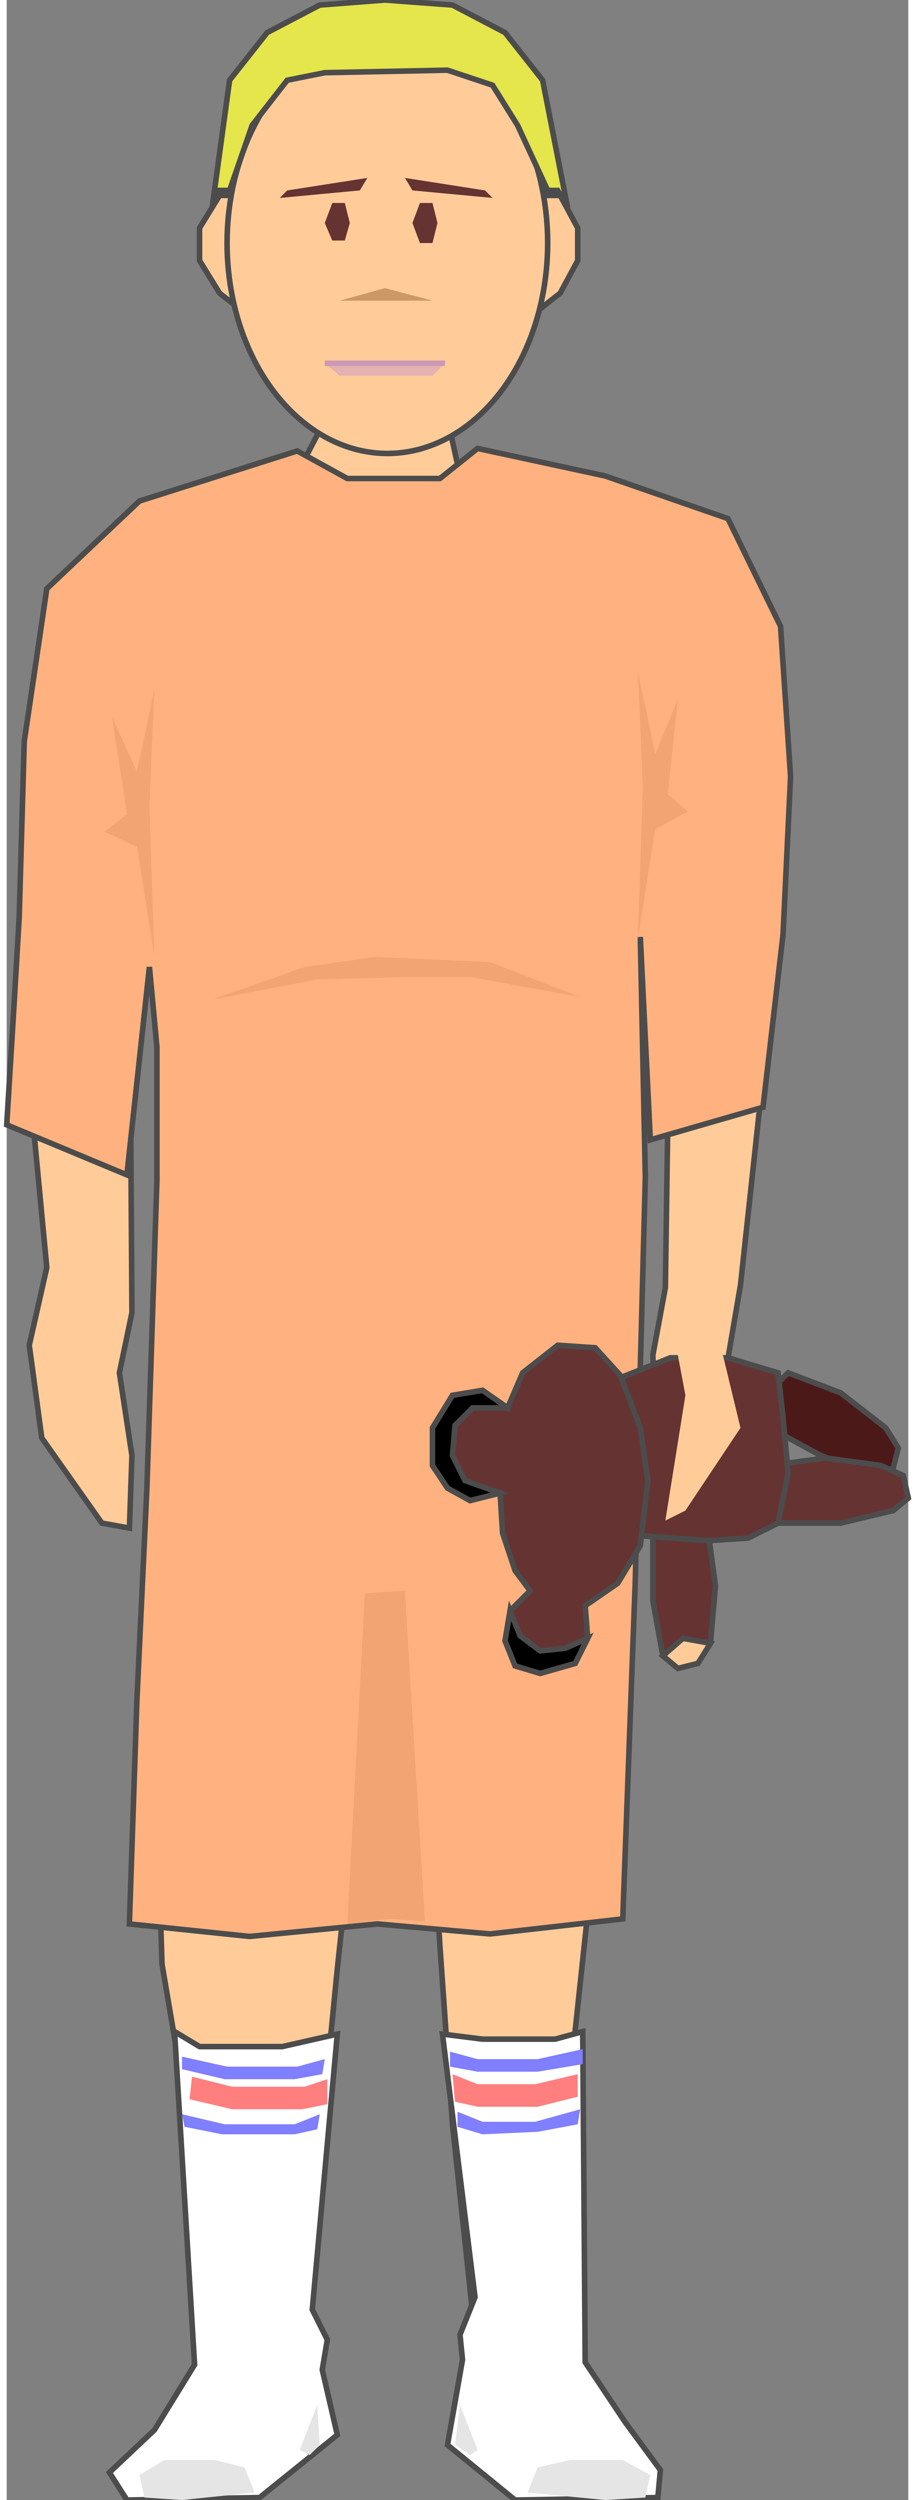 <svg version="1.1" xmlns="http://www.w3.org/2000/svg" xmlns:xlink="http://www.w3.org/1999/xlink" width="41px" height="112px" viewBox="0 0 40.579 112.5" xml:space="preserve" enable-background="new 0 0 40.579 112.5">
<rect x="0" y="0" width="40.579" height="112.5" fill="#808080" stroke="none"/>
<g id="Group_LeftLeg">
	<path d="M26.376,83.979l0.851-8.505c-2.839-0.308-5.681-0.578-8.53-0.758   l0.015,0.133L19.5,87.586l0.563,8.004l0.901,8.453l-0.563,4.396l0.338,1.24l3.043,2.705h5.298v-1.354l-2.705-3.832l-1.353-2.705   l0.113-8.904L26.376,83.979z" fill="#FFCC99" stroke="#4C4C4C" stroke-width="0.25" />
</g>
<g id="Group_RightLeg">
	<path d="M6.603,74.677l0.048,2.651l0.338,11.047l1.014,5.975l0.902,11.271   l-1.916,3.945l-1.804,1.691l0.563,1.014l5.749-0.563l2.931-2.255l-0.338-3.832l-0.789-0.901l1.578-16.119L16.38,74.59   C13.138,74.449,9.881,74.45,6.603,74.677z" fill="#FFCC99" stroke="#4C4C4C" stroke-width="0.25" />
</g>
<g id="Group_LeftArm">
	<path d="M34.267,27.845L31.9,23.448l-1.998-0.702   c-0.121,3.088-0.11,6.109-0.116,9.139L29.871,31l0.112,9.018l-0.225,10.258l-0.113,7.666l-0.563,3.043l0.112,2.705l0.451,4.734   l0.902-0.451l1.69-5.523l0.789-4.621l1.353-12.512l0.564-11.723L34.267,27.845z" fill="#FFCC99" stroke="#4C4C4C" stroke-width="0.25" />
</g>
<g id="Group_Neck">
	<path d="M14.29,25.25c3.609,1.443,7.727-0.248,9.745-3.551l-3.632-0.279   l-0.563-2.593l-5.411-0.112l-1.24,2.367l-1.674,0.372C11.908,23.25,12.829,24.52,14.29,25.25z" fill="#FFCC99" stroke="#4C4C4C" stroke-width="0.25" />
</g>
<g id="Group_RightArm">
	<path d="M6.077,23.265l-3.146,2.55L1.24,34.044l-0.676,9.919l1.24,13.076   l-0.789,3.494l0.563,4.171l2.705,3.833l1.24,0.225l0.113-3.269l-0.564-3.72l0.564-2.705L5.523,41.484l0.338-9.582l0.153,3.013   C6.102,31.032,6.384,27.148,6.077,23.265z" fill="#FFCC99" stroke="#4C4C4C" stroke-width="0.25" />
</g>
<g id="Group_Face">
	<path d="M23.333,14.431H11.159l-1.578-1.24l-0.902-1.465V10.26   l0.902-1.465h15.33L25.7,10.26v1.465l-0.789,1.465L23.333,14.431z" fill="#FFCC99" stroke="#4C4C4C" stroke-width="0.25" />
	<ellipse cx="17.133" cy="10.937" rx="7.215" ry="9.468" fill="#FFCC99" stroke="#4C4C4C" stroke-width="0.25" />
	<path d="M17.021,12.965l2.142,0.564h-4.171L17.021,12.965z" fill="#CC9966" />
	<path d="M14.992,16.911l-0.676-0.563h5.411l-0.563,0.563H14.992z" fill="#E5B2B2" />
	<path d="M14.315,16.347h5.411" fill="none" stroke="#CC99B2" stroke-width="0.25" />
	<path d="M18.599,10.937h0.564l0.225-0.902l-0.225-0.902h-0.564l-0.338,0.902L18.599,10.937z" fill="#663333" />
	<path d="M14.654,10.824h0.563l0.226-0.789l-0.226-0.902h-0.563l-0.338,0.902L14.654,10.824z" fill="#663333" />
	<path d="M12.625,8.569l3.607-0.563l-0.338,0.563l-3.607,0.338L12.625,8.569z" fill="#663333" />
	<path d="M21.53,8.569l-3.607-0.563l0.338,0.563l3.607,0.338L21.53,8.569z" fill="#663333" />
</g>
<g id="Group_Socks">
	<path d="M5.411,112.497l5.974-0.112l3.494-2.818l-0.676-2.931l0.226-1.353   l-0.676-1.353l1.127-12.399l-2.479,0.563h-3.72l-1.127-0.677l0.902,14.992l-1.804,2.932l-2.029,1.916L5.411,112.497z" fill="#FFFFFF" stroke="#4C4C4C" stroke-width="0.25" />
	<path d="M29.307,112.385l-6.425,0.112l-3.043-2.479l0.676-3.832   l-0.113-1.128l0.676-1.69l-1.465-11.836l1.803,0.226h3.27l1.24-0.339l0.111,14.88l1.805,2.705l1.578,2.142L29.307,112.385z" fill="#FFFFFF" stroke="#4C4C4C" stroke-width="0.25" />
	<path d="M11.159,112.159l-0.451-1.128l-1.353-0.338H7.102l-1.127,0.677l0.226,1.015l1.691,0.112   L11.159,112.159z" fill="#E5E5E5" />
	<path d="M13.639,110.469l0.451-0.451l-0.113-1.804l-0.789,2.028L13.639,110.469z" fill="#E5E5E5" />
	<path d="M23.446,112.159l0.451-1.128l1.465-0.338h2.367l1.24,0.677l-0.226,1.015l-1.804,0.112   L23.446,112.159z" fill="#E5E5E5" />
	<path d="M20.853,110.469l-0.676-0.451l0.226-1.804l0.79,2.028L20.853,110.469z" fill="#E5E5E5" />
</g>
<g id="Group_PinkStripes">
	<path d="M25.7,94.35l-1.803,0.451h-2.705l-1.015-0.227l-0.113-1.239l1.128,0.45h2.592l1.916-0.45V94.35z" fill="#FF7F7F" />
	<path d="M8.229,94.462l1.917,0.451h3.156l1.127-0.226v-1.127l-1.015,0.338h-3.269l-1.804-0.451L8.229,94.462   z" fill="#FF7F7F" />
</g>
<g id="Group_BlueStripes">
	<path d="M8.003,95.702l1.691,0.338h3.269l1.014-0.226l0.113-0.676l-1.127,0.451H9.807l-1.916-0.451   L8.003,95.702z" fill="#7F7FFF" />
	<path d="M25.7,95.59l-1.803,0.338l-2.48,0.112l-1.127-0.338v-0.677l1.127,0.451h2.367l2.029-0.563   L25.7,95.59z" fill="#7F7FFF" />
	<path d="M25.926,92.884l-2.029,0.339h-2.705l-1.24-0.227V92.32l1.24,0.338h2.705l2.029-0.451V92.884z" fill="#7F7FFF" />
	<path d="M7.891,93.109l1.916,0.451h3.156l1.24-0.226l0.113-0.677l-1.24,0.338H9.919l-2.029-0.45V93.109z" fill="#7F7FFF" />
</g>
<g id="Group_Dress">
	<path d="M0,50.614l0.338-5.523l0.225-3.833l0.226-7.891l1.015-6.876   l4.17-3.945l7.102-2.254l2.254,1.24h4.17l1.691-1.353l5.748,1.24l5.523,1.917l2.367,4.847l0.451,6.763l-0.338,7.102l-0.902,7.777   l-5.072,1.466l-0.451-9.13l0.226,10.821l-0.226,8.567l-0.226,9.581l-0.563,15.217l-5.975,0.677l-5.072-0.45l-5.749,0.563   l-5.411-0.563l0.338-10.033l0.451-9.58l0.451-13.865V47.12l-0.338-3.607l-1.014,9.355L0,50.614z" fill="#FFB27F" stroke="#4C4C4C" stroke-width="0.25" />
	<path d="M13.414,43.513l3.156-0.451l5.185,0.226l4.059,1.578l-4.96-0.902H17.81l-3.833,0.113l-4.734,0.902   L13.414,43.513z" fill="#F2A572" />
	<path d="M15.33,86.572l0.789-14.879l1.803-0.113l0.902,14.879l-1.578-0.113L15.33,86.572z" fill="#F2A572" />
	<path d="M29.194,37.313l-0.789,4.96l0.227-6.876l-0.227-5.186l0.789,3.72l1.016-2.479l-0.451,4.283   l0.901,0.789L29.194,37.313z" fill="#F2A572" />
	<path d="M5.861,38.102l0.789,4.959l-0.226-6.763L6.65,31l-0.789,3.72l-1.127-2.479l0.676,4.396l-1.015,0.789   L5.861,38.102z" fill="#F2A572" />
</g>
<g id="Group_Teddy">
	<path d="M29.082,69.213v2.818l0.451,2.479l0.677,0.563l0.901-0.226   l0.563-0.901l0.226-2.593l-0.339-2.479l-1.014-0.227L29.082,69.213z" fill="#663333" stroke="#4C4C4C" stroke-width="0.25" />
	<path d="M34.155,64.141l2.479,1.353L39,66.395l0.902-0.338l0.226-0.902   l-0.563-0.901l-2.029-1.578l-2.367-0.901l-0.789,0.789L34.155,64.141z" fill="#4C1919" stroke="#4C4C4C" stroke-width="0.25" />
	<path d="M34.605,68.537h2.931l2.367-0.564l0.676-0.563l-0.225-1.015   l-1.015-0.451l-2.479-0.338l-2.48,0.338l-0.338,1.128L34.605,68.537z" fill="#663333" stroke="#4C4C4C" stroke-width="0.25" />
	<path d="M31.561,69.326l1.805-0.113l1.352-0.676l0.451-2.255l-0.225-2.479   l-0.227-2.029l-2.254-0.676h-2.593l-2.255,0.9l-0.9,1.578l1.689,5.523L31.561,69.326z" fill="#663333" stroke="#4C4C4C" stroke-width="0.25" />
	<path d="M24.009,75.3l1.578-0.451l0.563-1.127l-0.113-1.466l1.467-1.014   l1.014-1.691l0.338-2.931l-0.338-2.367l-0.902-2.366l-1.127-1.24l-1.69-0.113l-1.578,1.24l-0.677,1.578l-1.127-0.789l-1.353,0.225   l-0.901,1.466v1.69l0.676,1.016l1.014,0.563l1.353-0.338l0.113,1.804l0.563,1.69l0.677,0.902l-0.902,0.901l-0.226,1.353   l0.451,1.127L24.009,75.3z" fill="#663333" stroke="#4C4C4C" stroke-width="0.25" />
	<path d="M30.434,73.722l-0.901,0.789l0.677,0.563l0.901-0.226l0.563-0.901   L30.434,73.722z" fill="#FFCC99" stroke="#4C4C4C" stroke-width="0.25" />
	<path d="M22.543,63.352l-1.127-0.789l-1.353,0.225l-0.901,1.466v1.69l0.676,1.016   l1.014,0.563l1.353-0.338l-1.578-0.563l-0.564-1.127l0.113-1.353l0.789-0.789H22.543z" stroke="#4C4C4C" stroke-width="0.25" />
	<path d="M24.009,75.3l1.578-0.451l0.563-1.127l-1.014,0.45l-1.128,0.113l-0.901-0.676   l-0.451-1.128l-0.226,1.353l0.451,1.127L24.009,75.3z" stroke="#4C4C4C" stroke-width="0.25" />
</g>
<g id="Group_FrontFinger">
	<path d="M30.209,60.984l0.338,1.803l-0.902,5.637l0.902-0.451l2.479-3.72l-0.789-3.269l-2.479-1.24   L30.209,60.984z" fill="#FFCC99" />
</g>
<g id="Group_Hair">
	<path d="M10.032,8.569H9.581L9.243,9.358l0.789-5.749l1.69-2.142   l2.367-1.24l2.931-0.226l3.043,0.226l2.367,1.24l1.69,2.142l1.128,5.749l-0.451-0.789h-0.45l-1.354-2.931l-1.127-1.804   l-2.029-0.676l-5.523,0.113L12.625,3.61l-1.578,2.029L10.032,8.569z" fill="#E5E54C" stroke="#4C4C4C" stroke-width="0.25" />
</g>
</svg>